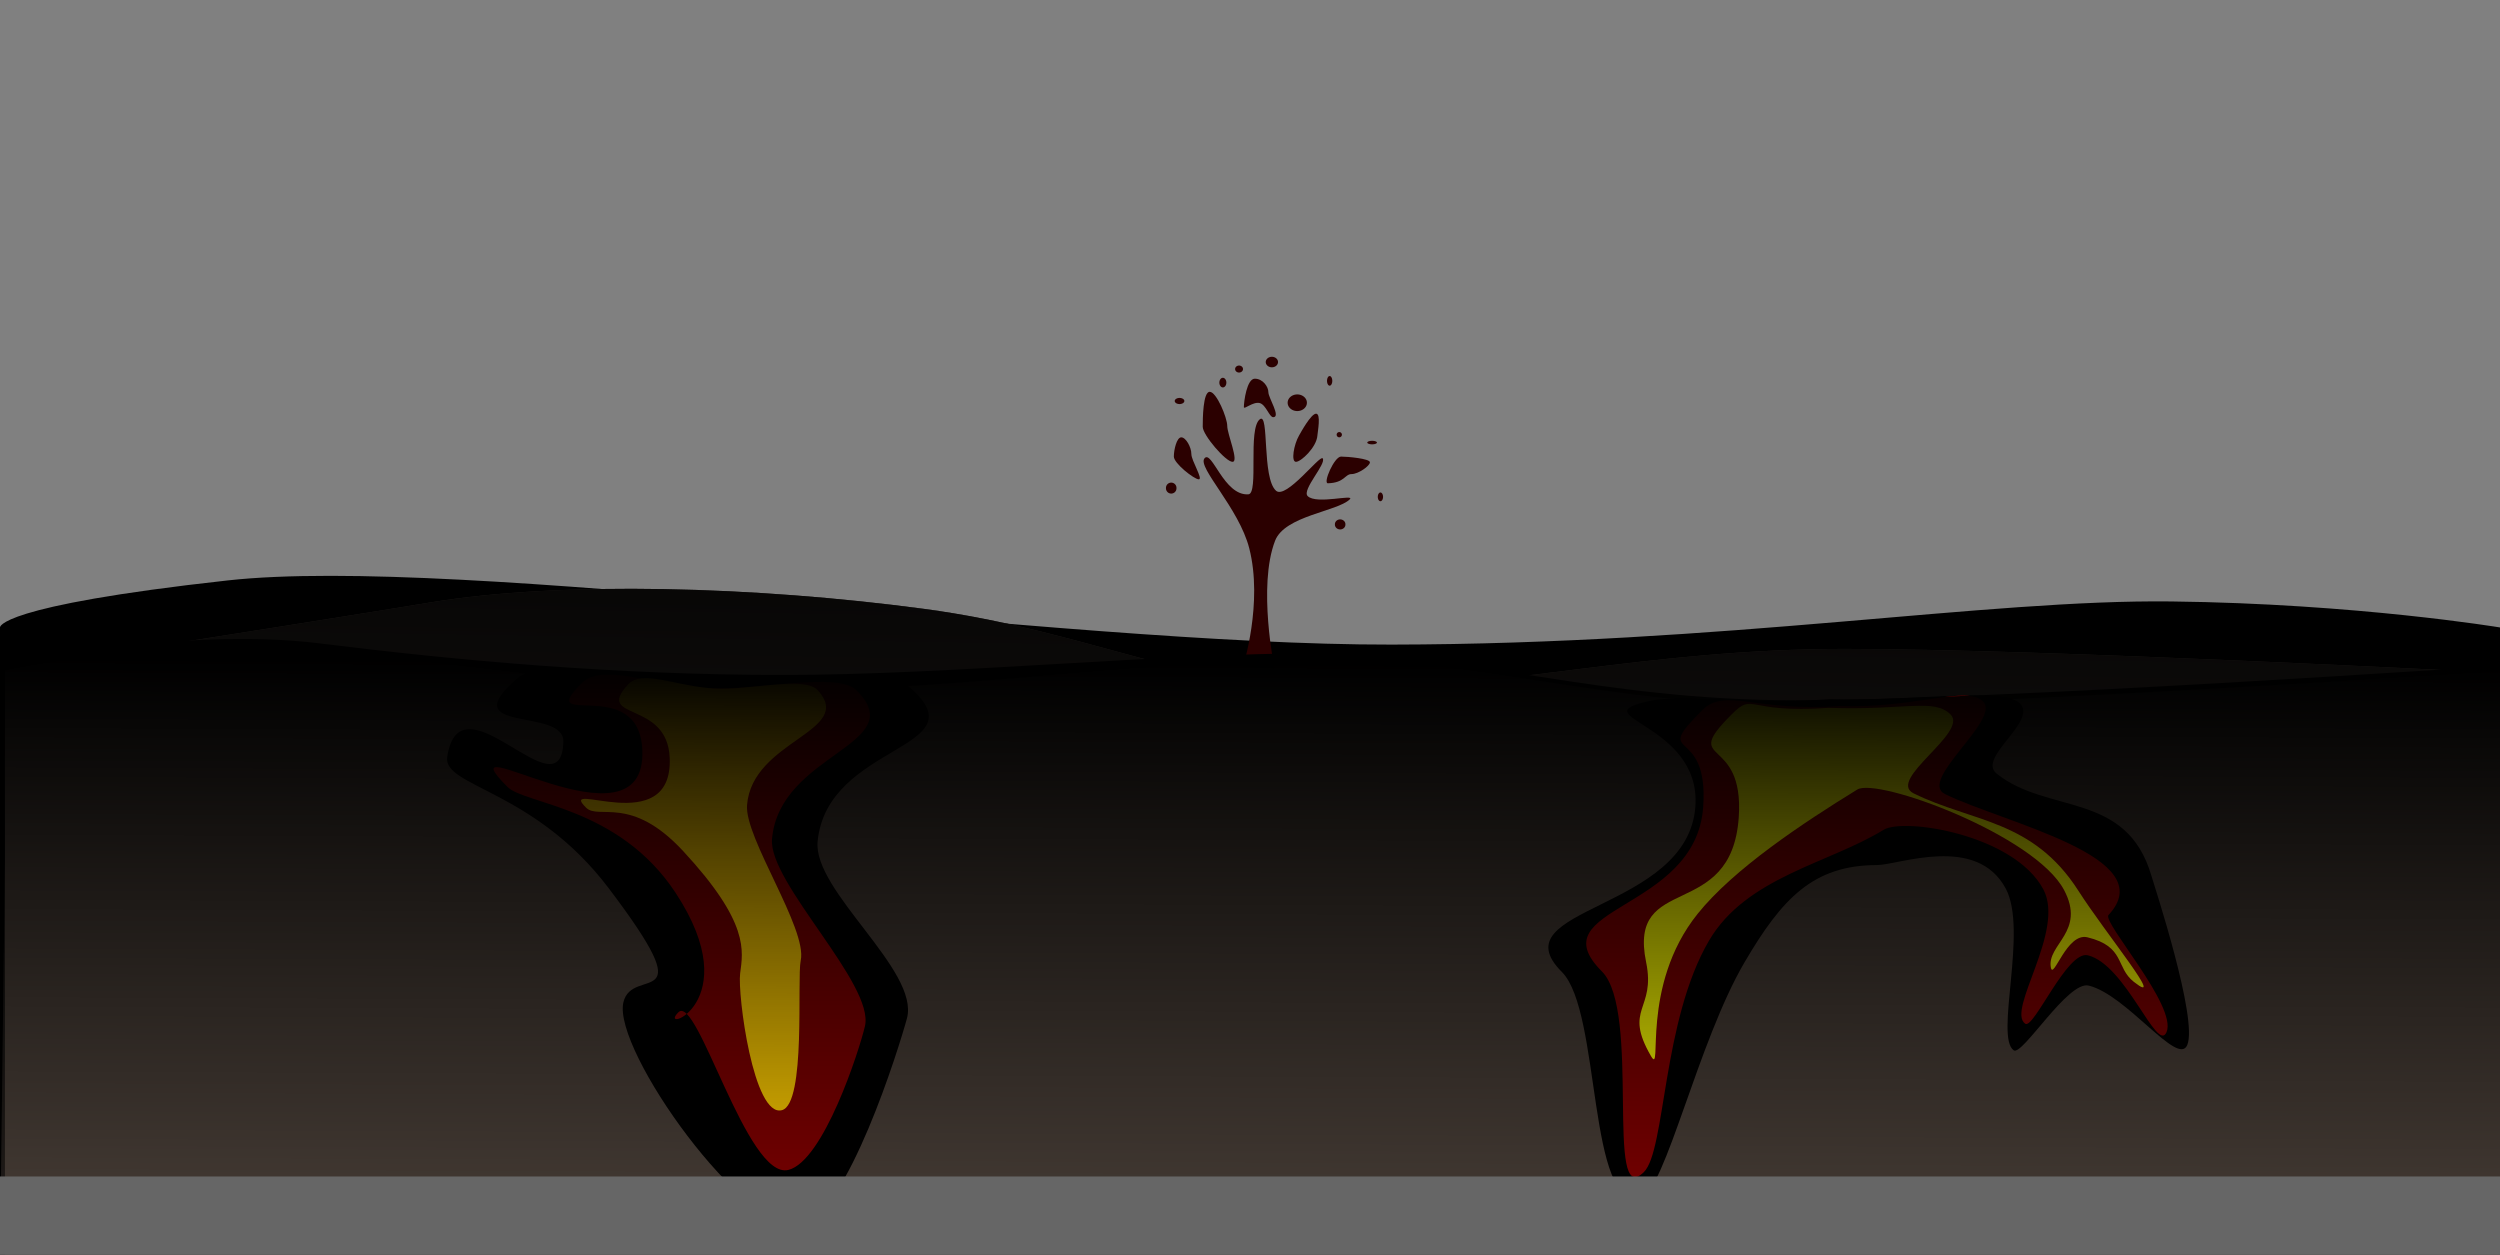 <?xml version="1.0" encoding="UTF-8" standalone="no"?>
<!-- Created with Inkscape (http://www.inkscape.org/) -->

<svg
   xmlns:dc="http://purl.org/dc/elements/1.1/"
   xmlns:cc="http://creativecommons.org/ns#"
   xmlns:rdf="http://www.w3.org/1999/02/22-rdf-syntax-ns#"
   xmlns:svg="http://www.w3.org/2000/svg"
   xmlns="http://www.w3.org/2000/svg"
   xmlns:xlink="http://www.w3.org/1999/xlink"
   xmlns:sodipodi="http://sodipodi.sourceforge.net/DTD/sodipodi-0.dtd"
   xmlns:inkscape="http://www.inkscape.org/namespaces/inkscape"
   width="255"
   height="128"
   id="svg2"
   version="1.1"
   inkscape:version="0.48.4 r9939"
   sodipodi:docname="New document 1">
  <rect width="100%" height="100%" fill="#808080" stroke="none"/>
  <sodipodi:namedview
     id="base"
     pagecolor="#ffffff"
     bordercolor="#666666"
     borderopacity="1.0"
     inkscape:pageopacity="0.0"
     inkscape:pageshadow="2"
     inkscape:zoom="2.8"
     inkscape:cx="146.39086"
     inkscape:cy="78.067966"
     inkscape:document-units="px"
     inkscape:current-layer="layer1"
     showgrid="false"
     inkscape:window-width="1600"
     inkscape:window-height="837"
     inkscape:window-x="-8"
     inkscape:window-y="-8"
     inkscape:window-maximized="1" />
  <defs
     id="defs4">
    <linearGradient
       id="linearGradient3883"
       inkscape:collect="always">
      <stop
         id="stop3885"
         offset="0"
         style="stop-color:#000000;stop-opacity:1;" />
      <stop
         id="stop3887"
         offset="1"
         style="stop-color:#000000;stop-opacity:0;" />
    </linearGradient>
    <linearGradient
       id="linearGradient3849"
       inkscape:collect="always">
      <stop
         id="stop3851"
         offset="0"
         style="stop-color:#000000;stop-opacity:1;" />
      <stop
         id="stop3853"
         offset="1"
         style="stop-color:#000000;stop-opacity:0;" />
    </linearGradient>
    <linearGradient
       id="linearGradient3755">
      <stop
         id="stop3757"
         offset="0"
         style="stop-color:#000000;stop-opacity:1;" />
      <stop
         style="stop-color:#000000;stop-opacity:0.498;"
         offset="0.5"
         id="stop3763" />
      <stop
         id="stop3759"
         offset="1"
         style="stop-color:#000000;stop-opacity:0;" />
    </linearGradient>
    <linearGradient
       gradientUnits="userSpaceOnUse"
       y2="1052.265"
       x2="120.713"
       y1="991.908"
       x1="120.966"
       id="linearGradient3855"
       xlink:href="#linearGradient3849"
       inkscape:collect="always" />
    <linearGradient
       gradientUnits="userSpaceOnUse"
       y2="1052.676"
       x2="123.278"
       y1="966.961"
       x1="124.643"
       id="linearGradient3889"
       xlink:href="#linearGradient3883"
       inkscape:collect="always" />
  </defs>
  <g
     transform="translate(0,-924.362)"
     id="layer1"
     inkscape:groupmode="layer"
     inkscape:label="Layer 1"
     style="display:inline">
    <path
       sodipodi:nodetypes="czzzcccc"
       inkscape:connector-curvature="0"
       id="rect3804"
       d="m 0,988.362 c 0,0 -0.416,-2.186 23.234,-4.798 23.649,-2.612 84.596,6.596 118.695,6.547 34.099,-0.049 60.666,-4.625 79.547,-4.402 C 240.358,985.933 255,988.362 255,988.362 l 0,64 -255,0 z"
       style="fill:#000000;fill-opacity:1;fill-rule:nonzero;stroke-width:3.543;stroke-linecap:round;stroke-linejoin:round;stroke-miterlimit:4" />
    <path
       sodipodi:nodetypes="czzzzcccc"
       inkscape:connector-curvature="0"
       id="rect3783-5"
       d="m 0.758,992.655 c 0,0 29.757,-4.639 43.184,-6.85 13.427,-2.212 33.251,-1.619 50.255,0.654 17.004,2.273 27.148,8.22 42.932,8.22 15.784,0 30.894,-4.127 51.013,-4.127 20.119,0 65.913,2.403 65.913,2.403 l 1.01,59.408 -255.064,0 z"
       style="fill:#241f1c;fill-opacity:1;fill-rule:nonzero;stroke-width:3.543;stroke-linecap:round;stroke-linejoin:round;stroke-miterlimit:4" />
    <path
       sodipodi:nodetypes="czzzzcccc"
       inkscape:connector-curvature="0"
       id="rect3783-5-7"
       d="m 0.758,992.655 c 0,0 29.757,-4.639 43.184,-6.85 13.427,-2.212 33.251,-1.619 50.255,0.654 17.004,2.273 27.148,8.22 42.932,8.22 15.784,0 30.894,-4.127 51.013,-4.127 20.119,0 65.913,2.403 65.913,2.403 l 1.01,59.408 -255.064,0 z"
       style="fill:url(#linearGradient3889);fill-opacity:1;fill-rule:nonzero;stroke-width:3.543;stroke-linecap:round;stroke-linejoin:round;stroke-miterlimit:4" />
    <path
       sodipodi:nodetypes="czzzzcccc"
       inkscape:connector-curvature="0"
       id="rect3783"
       d="m 0.505,992.763 c 0,0 18.393,-4.041 32.577,-2.273 14.184,1.768 30.473,4.293 47.477,4.293 17.004,0 38.512,-3.283 54.296,-3.283 15.784,0 28.621,4.798 48.74,4.798 20.119,0 71.973,-3.536 71.973,-3.536 l 0,60.104 -255.064,0 z"
       style="fill:#483e37;fill-opacity:1;fill-rule:nonzero;stroke-width:3.543;stroke-linecap:round;stroke-linejoin:round;stroke-miterlimit:4;" />
    <g
       id="g4456">
      <path
         style="fill:#000000;fill-opacity:1;fill-rule:nonzero;stroke-width:3.543;stroke-linecap:round;stroke-linejoin:round;stroke-miterlimit:4"
         d="m 52.72,993.593 c 2.742,-2.376 10.814,0.113 18.249,0.47 7.066,0.339 19.205,-1.861 21.81,0.397 7.379,6.394 -8.398,5.643 -9.382,15.725 -0.494,5.063 10.432,13.157 9.112,18.052 -0.771,2.862 -6.098,20.064 -10.823,21.078 -5.57,1.195 -19.211,-17.843 -18.103,-22.701 0.887,-3.89 8.345,1.33 -1.509,-11.672 -7.621,-10.056 -16.922,-10.323 -16.458,-13.373 1.32,-8.679 11.637,6.078 11.847,-1.551 0.098,-3.555 -11.261,-0.775 -4.743,-6.424 z"
         id="rect3893-4"
         inkscape:connector-curvature="0"
         sodipodi:nodetypes="scsssssssss" />
      <path
         style="fill:#800000;fill-opacity:1;fill-rule:nonzero;stroke-width:3.543;stroke-linecap:round;stroke-linejoin:round;stroke-miterlimit:4"
         d="m 59.346,994.026 c 2.075,-2.075 7.039,0.209 12.668,0.521 5.349,0.296 13.392,-1.736 15.364,0.237 5.586,5.586 -7.887,6.363 -8.632,15.17 -0.374,4.423 10.478,14.802 9.479,19.078 -0.584,2.5 -4.234,13.777 -7.811,14.662 -4.216,1.044 -9.286,-18.013 -11.219,-16.08 -2.282,2.283 7.177,-0.824 -0.282,-12.181 -5.769,-8.784 -15.378,-9.034 -17.143,-10.8 -7.03,-7.03 14.242,7.41 13.747,-3.782 -0.347,-7.855 -11.106,-1.891 -6.171,-6.825 z"
         id="rect3893"
         inkscape:connector-curvature="0"
         sodipodi:nodetypes="scsssssssss" />
      <path
         style="fill:#ffcc00;fill-opacity:1;fill-rule:nonzero;stroke-width:3.543;stroke-linecap:round;stroke-linejoin:round;stroke-miterlimit:4"
         d="m 64.047,994.19 c 1.434,-1.568 4.863,0.158 8.751,0.394 3.695,0.224 9.251,-1.311 10.613,0.179 3.859,4.219 -6.698,5.074 -7.213,11.726 -0.259,3.341 6.167,12.609 5.477,15.838 -0.403,1.888 0.558,14.602 -1.914,15.271 -2.913,0.788 -4.54,-11.82 -4.268,-13.931 0.298,-2.317 0.985,-5.166 -5.82,-12.504 -5.325,-5.742 -8.584,-3.146 -9.878,-4.407 -3.16,-3.078 8.856,3.365 8.515,-5.089 -0.24,-5.933 -7.672,-3.749 -4.263,-7.476 z"
         id="rect3893-0"
         inkscape:connector-curvature="0"
         sodipodi:nodetypes="scsssssssss" />
    </g>
    <g
       id="g4451">
      <path
         style="fill:#000000;fill-opacity:1;fill-rule:nonzero;stroke-width:3.543;stroke-linecap:round;stroke-linejoin:round;stroke-miterlimit:4;display:inline"
         d="m 168.28,995.853 c 3.237,-0.712 9.816,0.45 18.391,-0.177 7.77,0.276 17.669,-1.264 19.363,0.43 1.833,1.833 -4.404,5.534 -2.38,7.161 5.197,4.176 13.261,1.742 15.796,10.444 0.276,0.946 4.771,14.601 3.646,17.252 -0.947,2.23 -6.166,-5.122 -10.049,-6.071 -2.125,-0.52 -6.778,7.22 -7.651,6.602 -1.945,-1.379 1.456,-12.231 -0.8,-16.48 -2.972,-5.598 -10.951,-2.418 -13.134,-2.417 -6.532,0.01 -9.71,3.43 -13.509,9.901 -4.79,8.159 -8.099,23.299 -10.557,23.99 -5.511,1.548 -4.034,-18.933 -8.081,-22.981 -6.655,-6.655 12.868,-6.167 13.616,-16.904 0.597,-8.566 -11.985,-9.136 -4.651,-10.749 z"
         id="rect3893-6-5"
         inkscape:connector-curvature="0"
         sodipodi:nodetypes="scsssssssssssss" />
      <path
         style="fill:#800000;fill-opacity:1;fill-rule:nonzero;stroke-width:3.543;stroke-linecap:round;stroke-linejoin:round;stroke-miterlimit:4"
         d="m 173.62,996.804 c 2.353,-2.353 5.397,0.197 13.972,-0.43 7.77,0.276 12.997,-2.148 14.691,-0.454 1.833,1.833 -6.677,8.059 -3.895,9.434 5.977,2.953 22.226,6.414 16.68,12.338 -0.673,0.719 7.044,9.298 5.918,11.948 -0.947,2.23 -4.146,-6.889 -8.028,-7.839 -2.125,-0.52 -5.516,7.599 -6.388,6.98 -1.945,-1.379 4.108,-9.453 1.852,-13.702 -2.972,-5.598 -14.234,-7.343 -16.291,-6.078 -5.565,3.421 -14.004,4.819 -17.802,11.29 -4.79,8.159 -4.437,21.405 -6.643,23.611 -4.048,4.048 -0.246,-16.408 -4.293,-20.456 -6.655,-6.655 9.585,-6.04 10.333,-16.778 0.597,-8.567 -5.415,-4.556 -0.105,-9.865 z"
         id="rect3893-6"
         inkscape:connector-curvature="0"
         sodipodi:nodetypes="scsssssssssssss" />
      <path
         style="fill:#ffff00;fill-opacity:1;fill-rule:nonzero;stroke-width:3.543;stroke-linecap:round;stroke-linejoin:round;stroke-miterlimit:4;display:inline"
         d="m 176.613,997.242 c 2.353,-2.353 1.356,-0.055 9.931,-0.682 7.77,0.276 10.724,-1.012 12.419,0.682 1.833,1.833 -6.551,6.67 -3.769,8.045 5.977,2.953 12.14,2.644 16.806,9.939 2.801,4.38 9.064,11.95 5.666,9.297 -1.91,-1.491 -0.863,-3.606 -4.745,-4.556 -2.125,-0.52 -3.495,4.442 -3.736,3.066 -0.411,-2.348 3.603,-3.645 1.347,-7.894 -2.972,-5.598 -19.032,-11.51 -21.089,-10.245 -5.565,3.421 -12.615,8.102 -16.287,12.679 -5.921,7.38 -3.498,16.668 -4.749,14.52 -2.865,-4.921 0.512,-4.665 -0.505,-9.597 -1.901,-9.217 8.701,-4.02 9.449,-14.757 0.597,-8.566 -6.046,-5.187 -0.737,-10.496 z"
         id="rect3893-6-7"
         inkscape:connector-curvature="0"
         sodipodi:nodetypes="scsssssssssssss" />
    </g>
    <g
       id="g4736"
       style="fill:#2b0000">
      <path
         sodipodi:nodetypes="zsssssssccsz"
         inkscape:connector-curvature="0"
         id="rect4696"
         d="m 122.857,46.75 c 0.76,-0.913 1.975,3.839 4.477,3.672 1.087,-0.072 -0.086,-6.686 1.172,-7.659 0.976,-0.754 0.189,5.99 1.651,7.293 1.019,0.908 4.461,-3.674 4.754,-3.306 0.426,0.534 -2.157,3.22 -1.529,3.85 0.896,0.9 4.905,-0.259 4.286,0.341 -1.274,1.233 -6.622,1.668 -7.607,4.208 C 128.262,59.79 130,68.179 130,68.179 l -3.214,-0.179 c 0,0 2.067,-6.496 0.637,-12.077 -1.056,-4.123 -5.325,-8.259 -4.565,-9.173 z"
         style="fill:#2b0000;fill-opacity:1;fill-rule:nonzero;stroke-width:3.543;stroke-linecap:round;stroke-linejoin:round;stroke-miterlimit:4"
         transform="translate(0,924.362)" />
      <path
         sodipodi:nodetypes="sssss"
         inkscape:connector-curvature="0"
         id="path4699"
         d="m 125.179,43.446 c 0,0.838 1.226,3.661 0.536,3.661 -0.69,0 -3.036,-2.733 -3.036,-3.571 0,-0.838 0.024,-3.571 0.714,-3.571 0.69,0 1.786,2.644 1.786,3.482 z"
         style="fill:#2b0000;fill-opacity:1;fill-rule:nonzero;stroke-width:3.543;stroke-linecap:round;stroke-linejoin:round;stroke-miterlimit:4"
         transform="translate(0,924.362)" />
      <path
         sodipodi:nodetypes="sssss"
         inkscape:connector-curvature="0"
         id="path4701"
         d="m 134.375,44.429 c -0.089,1.198 -1.67,2.679 -2.188,2.679 -0.518,0 -0.223,-1.748 0.312,-2.679 0.197,-0.342 1.223,-2.232 1.741,-2.232 0.518,0 0.163,1.839 0.134,2.232 z"
         style="fill:#2b0000;fill-opacity:1;fill-rule:nonzero;stroke-width:3.543;stroke-linecap:round;stroke-linejoin:round;stroke-miterlimit:4"
         transform="translate(0,924.362)" />
      <path
         sodipodi:nodetypes="sssss"
         inkscape:connector-curvature="0"
         id="path4703"
         d="m 139.732,47.152 c 0,0.37 -1.185,1.205 -1.875,1.205 -0.69,0 -0.697,0.89 -2.411,0.938 -0.534,0.015 0.649,-2.723 1.339,-2.723 0.69,0 2.946,0.211 2.946,0.58 z"
         style="fill:#2b0000;fill-opacity:1;fill-rule:nonzero;stroke-width:3.543;stroke-linecap:round;stroke-linejoin:round;stroke-miterlimit:4"
         transform="translate(0,924.362)" />
      <path
         sodipodi:nodetypes="ssssss"
         inkscape:connector-curvature="0"
         id="path4705"
         d="m 129.375,40.009 c 0,0.567 1.305,2.545 0.491,2.545 -0.391,0 -0.738,-1.267 -1.365,-1.439 -0.68,-0.187 -1.626,0.708 -1.626,0.413 0,-0.567 0.302,-2.902 1.116,-2.902 0.814,0 1.384,0.817 1.384,1.384 z"
         style="fill:#2b0000;fill-opacity:1;fill-rule:nonzero;stroke-width:3.543;stroke-linecap:round;stroke-linejoin:round;stroke-miterlimit:4"
         transform="translate(0,924.362)" />
      <path
         sodipodi:nodetypes="sssss"
         inkscape:connector-curvature="0"
         id="path4707"
         d="m 121.518,46.304 c 0,0.69 1.227,2.589 0.759,2.589 -0.468,0 -2.545,-1.631 -2.545,-2.321 0,-0.69 0.29,-1.964 0.759,-1.964 0.468,0 1.027,1.006 1.027,1.696 z"
         style="fill:#2b0000;fill-opacity:1;fill-rule:nonzero;stroke-width:3.543;stroke-linecap:round;stroke-linejoin:round;stroke-miterlimit:4"
         transform="translate(0,924.362)" />
      <path
         transform="translate(0,924.362)"
         d="m 125.089,39.027 a 0.357,0.491 0 1 1 -0.714,0 0.357,0.491 0 1 1 0.714,0 z"
         sodipodi:ry="0.49107143"
         sodipodi:rx="0.35714287"
         sodipodi:cy="39.026787"
         sodipodi:cx="124.73214"
         id="path4714"
         style="fill:#2b0000;fill-opacity:1;fill-rule:nonzero;stroke-width:3.543;stroke-linecap:round;stroke-linejoin:round;stroke-miterlimit:4;stroke-dasharray:none"
         sodipodi:type="arc" />
      <path
         transform="translate(0,924.362)"
         d="m 133.304,41.08 a 0.982,0.848 0 1 1 -1.964,0 0.982,0.848 0 1 1 1.964,0 z"
         sodipodi:ry="0.84821427"
         sodipodi:rx="0.98214287"
         sodipodi:cy="41.080357"
         sodipodi:cx="132.32143"
         id="path4716"
         style="fill:#2b0000;fill-opacity:1;fill-rule:nonzero;stroke-width:3.543;stroke-linecap:round;stroke-linejoin:round;stroke-miterlimit:4;stroke-dasharray:none"
         sodipodi:type="arc" />
      <path
         transform="translate(0,924.362)"
         d="m 136.875,44.339 a 0.268,0.268 0 1 1 -0.536,0 0.268,0.268 0 1 1 0.536,0 z"
         sodipodi:ry="0.26785713"
         sodipodi:rx="0.26785713"
         sodipodi:cy="44.339287"
         sodipodi:cx="136.60715"
         id="path4718"
         style="fill:#2b0000;fill-opacity:1;fill-rule:nonzero;stroke-width:3.543;stroke-linecap:round;stroke-linejoin:round;stroke-miterlimit:4;stroke-dasharray:none"
         sodipodi:type="arc" />
      <path
         transform="translate(0,924.362)"
         d="m 135.893,38.848 a 0.268,0.491 0 1 1 -0.536,0 0.268,0.491 0 1 1 0.536,0 z"
         sodipodi:ry="0.49107143"
         sodipodi:rx="0.26785713"
         sodipodi:cy="38.848213"
         sodipodi:cx="135.625"
         id="path4720"
         style="fill:#2b0000;fill-opacity:1;fill-rule:nonzero;stroke-width:3.543;stroke-linecap:round;stroke-linejoin:round;stroke-miterlimit:4;stroke-dasharray:none"
         sodipodi:type="arc" />
      <path
         transform="translate(0,924.362)"
         d="m 120.804,40.902 a 0.491,0.312 0 1 1 -0.982,0 0.491,0.312 0 1 1 0.982,0 z"
         sodipodi:ry="0.3125"
         sodipodi:rx="0.49107143"
         sodipodi:cy="40.901787"
         sodipodi:cx="120.3125"
         id="path4722"
         style="fill:#2b0000;fill-opacity:1;fill-rule:nonzero;stroke-width:3.543;stroke-linecap:round;stroke-linejoin:round;stroke-miterlimit:4;stroke-dasharray:none"
         sodipodi:type="arc" />
      <path
         transform="translate(0,924.362)"
         d="m 120,49.786 a 0.536,0.536 0 1 1 -1.071,0 0.536,0.536 0 1 1 1.071,0 z"
         sodipodi:ry="0.53571427"
         sodipodi:rx="0.53571427"
         sodipodi:cy="49.785713"
         sodipodi:cx="119.46429"
         id="path4724"
         style="fill:#2b0000;fill-opacity:1;fill-rule:nonzero;stroke-width:3.543;stroke-linecap:round;stroke-linejoin:round;stroke-miterlimit:4;stroke-dasharray:none"
         sodipodi:type="arc" />
      <path
         transform="translate(0,924.362)"
         d="m 137.232,53.491 a 0.536,0.491 0 1 1 -1.071,0 0.536,0.491 0 1 1 1.071,0 z"
         sodipodi:ry="0.49107143"
         sodipodi:rx="0.53571427"
         sodipodi:cy="53.49107"
         sodipodi:cx="136.69643"
         id="path4726"
         style="fill:#2b0000;fill-opacity:1;fill-rule:nonzero;stroke-width:3.543;stroke-linecap:round;stroke-linejoin:round;stroke-miterlimit:4;stroke-dasharray:none"
         sodipodi:type="arc" />
      <path
         transform="translate(0,924.362)"
         d="m 141.071,50.679 a 0.268,0.446 0 1 1 -0.536,0 0.268,0.446 0 1 1 0.536,0 z"
         sodipodi:ry="0.44642857"
         sodipodi:rx="0.26785713"
         sodipodi:cy="50.67857"
         sodipodi:cx="140.80357"
         id="path4728"
         style="fill:#2b0000;fill-opacity:1;fill-rule:nonzero;stroke-width:3.543;stroke-linecap:round;stroke-linejoin:round;stroke-miterlimit:4;stroke-dasharray:none"
         sodipodi:type="arc" />
      <path
         transform="translate(0,924.362)"
         d="m 140.446,45.143 a 0.491,0.179 0 1 1 -0.982,0 0.491,0.179 0 1 1 0.982,0 z"
         sodipodi:ry="0.17857143"
         sodipodi:rx="0.49107143"
         sodipodi:cy="45.142857"
         sodipodi:cx="139.95535"
         id="path4730"
         style="fill:#2b0000;fill-opacity:1;fill-rule:nonzero;stroke-width:3.543;stroke-linecap:round;stroke-linejoin:round;stroke-miterlimit:4;stroke-dasharray:none"
         sodipodi:type="arc" />
      <path
         transform="translate(0,924.362)"
         d="m 130.357,36.929 a 0.625,0.536 0 1 1 -1.25,0 0.625,0.536 0 1 1 1.25,0 z"
         sodipodi:ry="0.53571427"
         sodipodi:rx="0.625"
         sodipodi:cy="36.92857"
         sodipodi:cx="129.73215"
         id="path4732"
         style="fill:#2b0000;fill-opacity:1;fill-rule:nonzero;stroke-width:3.543;stroke-linecap:round;stroke-linejoin:round;stroke-miterlimit:4;stroke-dasharray:none"
         sodipodi:type="arc" />
      <path
         transform="translate(0,924.362)"
         d="m 126.786,37.643 a 0.402,0.357 0 1 1 -0.804,0 0.402,0.357 0 1 1 0.804,0 z"
         sodipodi:ry="0.35714287"
         sodipodi:rx="0.4017857"
         sodipodi:cy="37.642857"
         sodipodi:cx="126.38393"
         id="path4734"
         style="fill:#2b0000;fill-opacity:1;fill-rule:nonzero;stroke-width:3.543;stroke-linecap:round;stroke-linejoin:round;stroke-miterlimit:4;stroke-dasharray:none"
         sodipodi:type="arc" />
    </g>
  </g>
  <g
     inkscape:groupmode="layer"
     id="layer2"
     inkscape:label="Shading"
     style="display:inline">
    <path
       transform="translate(0,-924.362)"
       sodipodi:nodetypes="czzzzcccc"
       inkscape:connector-curvature="0"
       id="rect3783-2"
       d="m 0,992.258 c 0,0 18.393,-4.041 32.577,-2.273 14.184,1.768 30.294,3.222 47.299,3.222 17.004,0 38.691,-2.212 54.474,-2.212 15.784,0 28.621,4.798 48.74,4.798 20.119,0 71.973,-3.536 71.973,-3.536 l 0,60.104 -255.064,0 z"
       style="fill:url(#linearGradient3855);fill-opacity:1;fill-rule:nonzero;stroke-width:3.543;stroke-linecap:round;stroke-linejoin:round;stroke-miterlimit:4;display:inline" />
    <rect
       transform="translate(0,-924.362)"
       y="1044.362"
       x="0"
       height="8"
       width="255"
       id="rect3891"
       style="fill:#666666;fill-opacity:1;fill-rule:nonzero;stroke-width:3.543;stroke-linecap:round;stroke-linejoin:round;stroke-miterlimit:4;stroke-dasharray:none;display:inline" />
  </g>
</svg>
